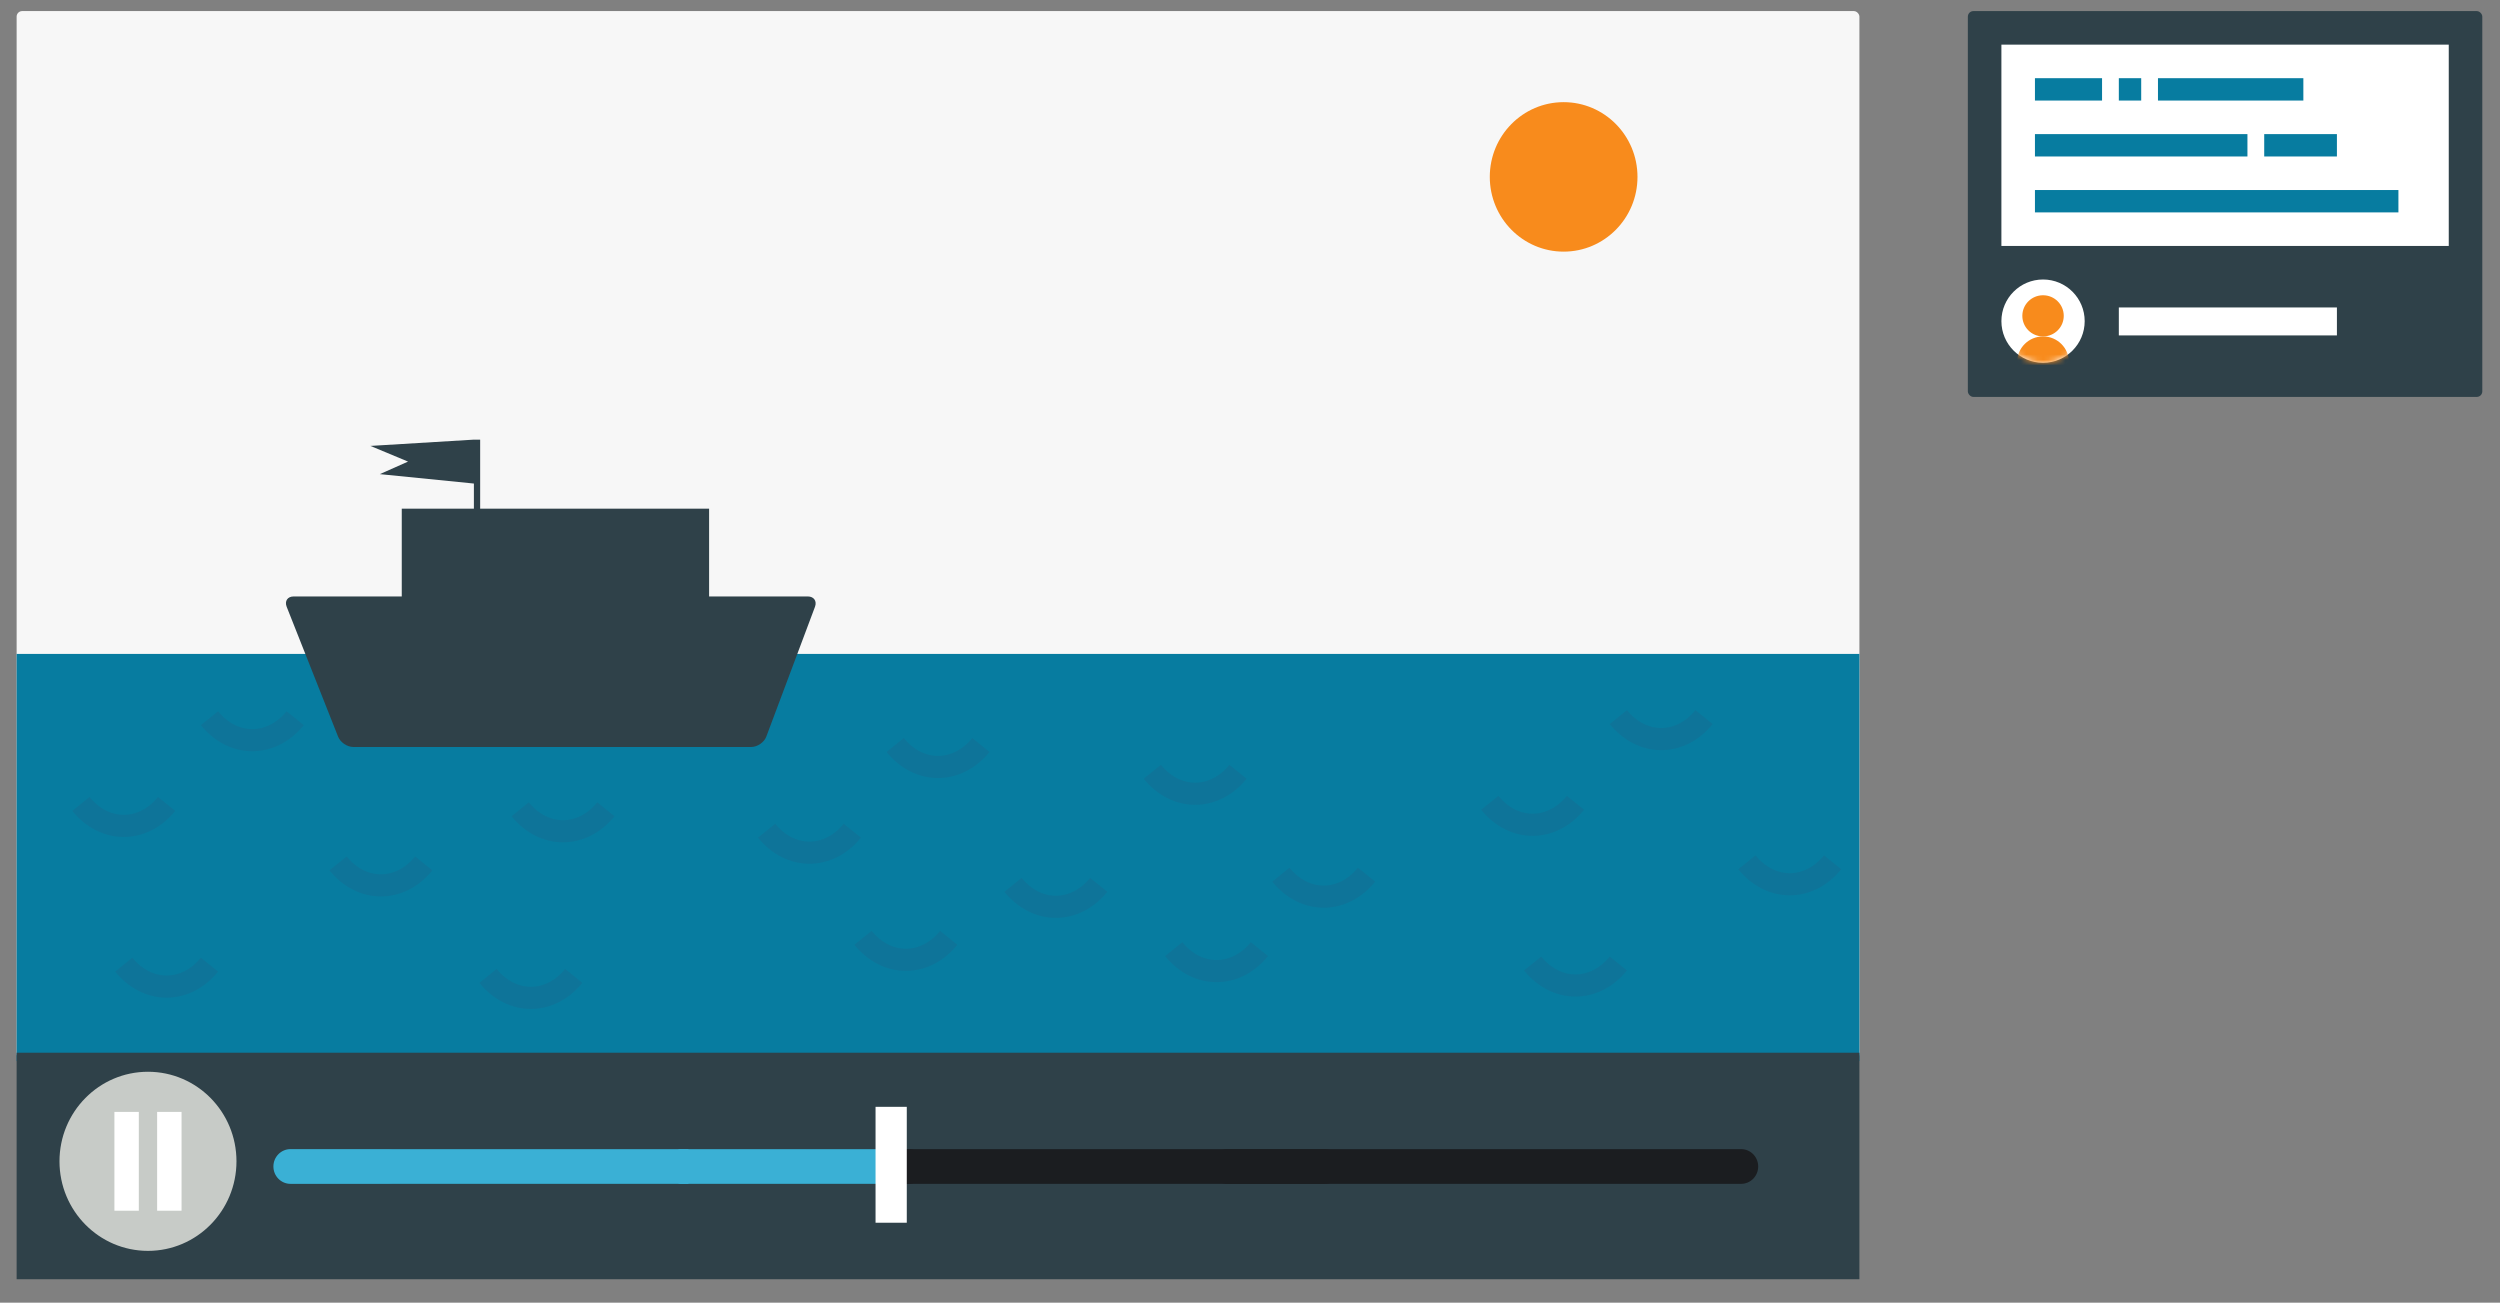 <?xml version="1.0" encoding="UTF-8" standalone="no"?>
<svg width="451px" height="235px" viewBox="0 0 451 235" version="1.1" xmlns="http://www.w3.org/2000/svg" xmlns:xlink="http://www.w3.org/1999/xlink" xmlns:sketch="http://www.bohemiancoding.com/sketch/ns">
    <rect x="0" y="0" width="451" height="235" fill="#808080" stroke="none"/>
    <!-- Generator: Sketch 3.4.4 (17249) - http://www.bohemiancoding.com/sketch -->
    <title>case-video</title>
    <desc>Created with Sketch.</desc>
    <defs>
        <ellipse id="path-1" cx="7.512" cy="7.514" rx="7.512" ry="7.514"></ellipse>
    </defs>
    <g id="Style-Inventory" stroke="none" stroke-width="1" fill="none" fill-rule="evenodd" sketch:type="MSPage">
        <g id="Uses-cases" sketch:type="MSArtboardGroup" transform="translate(-185, -769)">
            <g id="case-video" sketch:type="MSLayerGroup" transform="translate(188, 771)">
                <g id="Group" sketch:type="MSShapeGroup">
                    <rect id="Rectangle-177" fill="#F7F7F7" x="0" y="0" width="332.437" height="189.119" rx="1"></rect>
                    <rect id="Rectangle-221" fill="#077CA0" x="0" y="115.966" width="332.437" height="73.445"></rect>
                    <g id="g106" transform="translate(0, 187.218)">
                        <g>
                            <g>
                                <path d="M332.437,0.691 L332.437,41.556 L0,41.556 L0,0.691 L332.437,0.691 Z" id="Fill-247" fill="#2F4149"></path>
                                <path d="M160.837,24.349 L68.192,24.349 C66.484,24.349 65.104,22.949 65.104,21.216 C65.104,19.486 66.484,18.082 68.192,18.082 L160.837,18.082 C162.545,18.082 163.925,19.486 163.925,21.216 C163.925,22.949 162.545,24.349 160.837,24.349" id="Fill-1870" fill="#1B1D20"></path>
                                <path d="M18.529,33.75 C16.821,33.75 15.441,32.349 15.441,30.617 L15.441,11.815 C15.441,10.085 16.821,8.682 18.529,8.682 C20.237,8.682 21.617,10.085 21.617,11.815 L21.617,30.617 C21.617,32.349 20.237,33.75 18.529,33.75" id="Fill-1871" fill="#FFFFFF"></path>
                                <path d="M30.882,33.75 C29.174,33.75 27.793,32.349 27.793,30.617 L27.793,11.815 C27.793,10.085 29.174,8.682 30.882,8.682 C32.589,8.682 33.97,10.085 33.97,11.815 L33.97,30.617 C33.97,32.349 32.589,33.75 30.882,33.75" id="Fill-1872" fill="#FFFFFF"></path>
                                <path d="M111.806,18.082 L49.41,18.082 C47.703,18.082 46.322,19.486 46.322,21.216 C46.322,22.949 47.703,24.349 49.41,24.349 L121.196,24.349 L121.196,18.082" id="Fill-2553" fill="#3AB0D5"></path>
                                <path d="M311.091,24.349 L218.446,24.349 C216.738,24.349 215.358,22.949 215.358,21.216 C215.358,19.486 216.738,18.082 218.446,18.082 L311.091,18.082 C312.799,18.082 314.179,19.486 314.179,21.216 C314.179,22.949 312.799,24.349 311.091,24.349" id="Fill-1870" fill="#1B1D20"></path>
                                <path d="M235.964,24.349 L143.319,24.349 C141.611,24.349 140.231,22.949 140.231,21.216 C140.231,19.486 141.611,18.082 143.319,18.082 L235.964,18.082 C237.672,18.082 239.052,19.486 239.052,21.216 C239.052,22.949 237.672,24.349 235.964,24.349" id="Fill-1870" fill="#1B1D20"></path>
                                <path d="M153.661,18.082 L119.785,18.082 C118.858,18.082 118.108,19.486 118.108,21.216 C118.108,22.949 118.858,24.349 119.785,24.349 L158.76,24.349 L158.76,18.082" id="Fill-2553" fill="#3AB0D5"></path>
                            </g>
                        </g>
                    </g>
                    <rect id="Rectangle-179" fill="#FFFFFF" x="154.949" y="197.672" width="5.635" height="20.908"></rect>
                    <ellipse id="Oval-91" fill="#F88B1C" cx="279.08" cy="29.912" rx="13.323" ry="13.483"></ellipse>
                    <g id="g135" transform="translate(7.731, 191.345)">
                        <g id="Page-1">
                            <g>
                                <g id="g135">
                                    <path d="M31.929,16.156 C31.929,25.079 24.781,32.312 15.964,32.312 C7.148,32.312 0,25.079 0,16.156 C0,7.233 7.148,0 15.964,0 C24.781,0 31.929,7.233 31.929,16.156" id="Fill-760" fill="#C7CBC7"></path>
                                    <path d="M18.166,7.799 L21.469,7.799 L21.469,24.512 L18.166,24.512 L18.166,7.799 L18.166,7.799 Z" id="Fill-1899" fill="#FFFFFF"></path>
                                    <path d="M17.616,7.242 L22.02,7.242 L22.02,25.069 L17.616,25.069 L17.616,7.242 L17.616,7.242 Z M18.717,23.955 L20.919,23.955 L20.919,8.356 L18.717,8.356 L18.717,23.955 L18.717,23.955 Z" id="Fill-1900" fill="#FFFFFF"></path>
                                    <path d="M10.459,7.799 L13.762,7.799 L13.762,24.512 L10.459,24.512 L10.459,7.799 L10.459,7.799 Z" id="Fill-1901" fill="#FFFFFF"></path>
                                    <path d="M9.909,7.242 L14.313,7.242 L14.313,25.069 L9.909,25.069 L9.909,7.242 L9.909,7.242 Z M11.01,23.955 L13.212,23.955 L13.212,8.356 L11.01,8.356 L11.01,23.955 L11.01,23.955 Z" id="Fill-1902" fill="#FFFFFF"></path>
                                </g>
                            </g>
                        </g>
                    </g>
                    <path d="M126.597,125.831 C122.323,131.119 115.408,131.119 111.134,125.831 M106.303,143.992 C102.029,149.28 95.114,149.28 90.84,143.992 M73.445,153.756 C69.172,159.044 62.257,159.044 57.983,153.756 M34.79,172.017 C30.517,177.305 23.601,177.305 19.328,172.017 M50.252,127.563 C45.979,132.851 39.063,132.851 34.79,127.563 M27.059,143.025 C22.785,148.313 15.87,148.313 11.597,143.025 M100.504,174.05 C96.231,179.338 89.315,179.338 85.042,174.05" id="Stroke-301" stroke="#285680" stroke-width="4" opacity="0.2"></path>
                    <path d="M327.605,153.555 C323.332,158.843 316.416,158.843 312.143,153.555 M288.95,171.816 C284.676,177.104 277.761,177.104 273.487,171.816 M304.412,127.362 C300.138,132.65 293.223,132.65 288.95,127.362 M281.218,142.824 C276.945,148.112 270.03,148.112 265.756,142.824" id="Stroke-301-Copy" stroke="#285680" stroke-width="4" opacity="0.2"></path>
                    <path d="M243.529,155.789 C239.256,161.077 232.341,161.077 228.067,155.789 M220.336,137.227 C216.063,142.515 209.147,142.515 204.874,137.227 M195.21,157.622 C190.937,162.91 184.021,162.91 179.748,157.622 M168.151,167.185 C163.878,172.473 156.962,172.473 152.689,167.185 M173.95,132.395 C169.676,137.683 162.761,137.683 158.487,132.395 M150.756,147.857 C146.483,153.145 139.567,153.145 135.294,147.857 M224.202,169.218 C219.928,174.506 213.013,174.506 208.739,169.218" id="Stroke-301" stroke="#285680" stroke-width="4" opacity="0.2"></path>
                    <path d="M83.621,89.758 L124.922,89.758 L124.922,105.599 L142.726,105.599 C143.83,105.599 144.408,106.442 144.024,107.466 L135.24,130.889 C134.854,131.92 133.636,132.756 132.532,132.756 L60.736,132.756 C59.627,132.756 58.4,131.928 57.989,130.889 L48.717,107.466 C48.309,106.435 48.874,105.599 49.977,105.599 L69.477,105.599 L69.477,89.758 L82.49,89.758 L82.49,77.311 L83.621,77.311 L83.621,89.758 Z M82.49,85.232 L65.517,83.534 L70.609,81.271 L63.82,78.442 L82.49,77.311 L82.49,85.232 Z" id="Rectangle-222" fill="#2F4149"></path>
                </g>
                <g id="Group-Copy-3" transform="translate(352, 0)">
                    <rect id="Rectangle-163" fill="#2F4149" sketch:type="MSShapeGroup" x="0" y="0" width="92.807" height="69.605" rx="1"></rect>
                    <rect id="Rectangle-273" fill="#FFFFFF" sketch:type="MSShapeGroup" x="6.053" y="6.053" width="80.702" height="36.316"></rect>
                    <rect id="Rectangle-262" fill="#077CA0" sketch:type="MSShapeGroup" x="12.105" y="32.281" width="65.57" height="4.035"></rect>
                    <g id="g236" transform="translate(6.053, 48.421)">
                        <mask id="mask-2" sketch:name="Mask" fill="white">
                            <use xlink:href="#path-1"></use>
                        </mask>
                        <use id="Mask" fill="#FFFFFF" sketch:type="MSShapeGroup" xlink:href="#path-1"></use>
                        <g mask="url(#mask-2)" fill="#F88B1C" sketch:type="MSShapeGroup">
                            <g transform="translate(2.842, 2.843)">
                                <path d="M8.406,3.714 C8.406,1.663 6.733,0 4.67,0 C2.607,0 0.934,1.663 0.934,3.714 C0.934,5.765 2.607,7.427 4.67,7.427 C6.733,7.427 8.406,5.765 8.406,3.714" id="Fill-1585"></path>
                                <path d="M4.67,7.427 C2.091,7.427 0,9.506 0,12.07 L0,12.998 L9.34,12.998 L9.34,12.07 C9.34,9.506 7.248,7.427 4.67,7.427" id="Fill-1586"></path>
                            </g>
                        </g>
                    </g>
                    <rect id="Rectangle-262" fill="#077CA0" sketch:type="MSShapeGroup" x="53.465" y="22.193" width="13.114" height="4.035"></rect>
                    <rect id="Rectangle-262" fill="#077CA0" sketch:type="MSShapeGroup" x="12.105" y="22.193" width="38.333" height="4.035"></rect>
                    <rect id="Rectangle-262" fill="#077CA0" sketch:type="MSShapeGroup" x="34.298" y="12.105" width="26.228" height="4.035"></rect>
                    <rect id="Rectangle-262" fill="#077CA0" sketch:type="MSShapeGroup" x="12.105" y="12.105" width="12.105" height="4.035"></rect>
                    <rect id="Rectangle-262" fill="#077CA0" sketch:type="MSShapeGroup" x="27.237" y="12.105" width="4.035" height="4.035"></rect>
                    <rect id="Rectangle-262" fill="#FFFFFF" sketch:type="MSShapeGroup" x="27.237" y="53.465" width="39.342" height="5.044"></rect>
                </g>
            </g>
        </g>
    </g>
</svg>